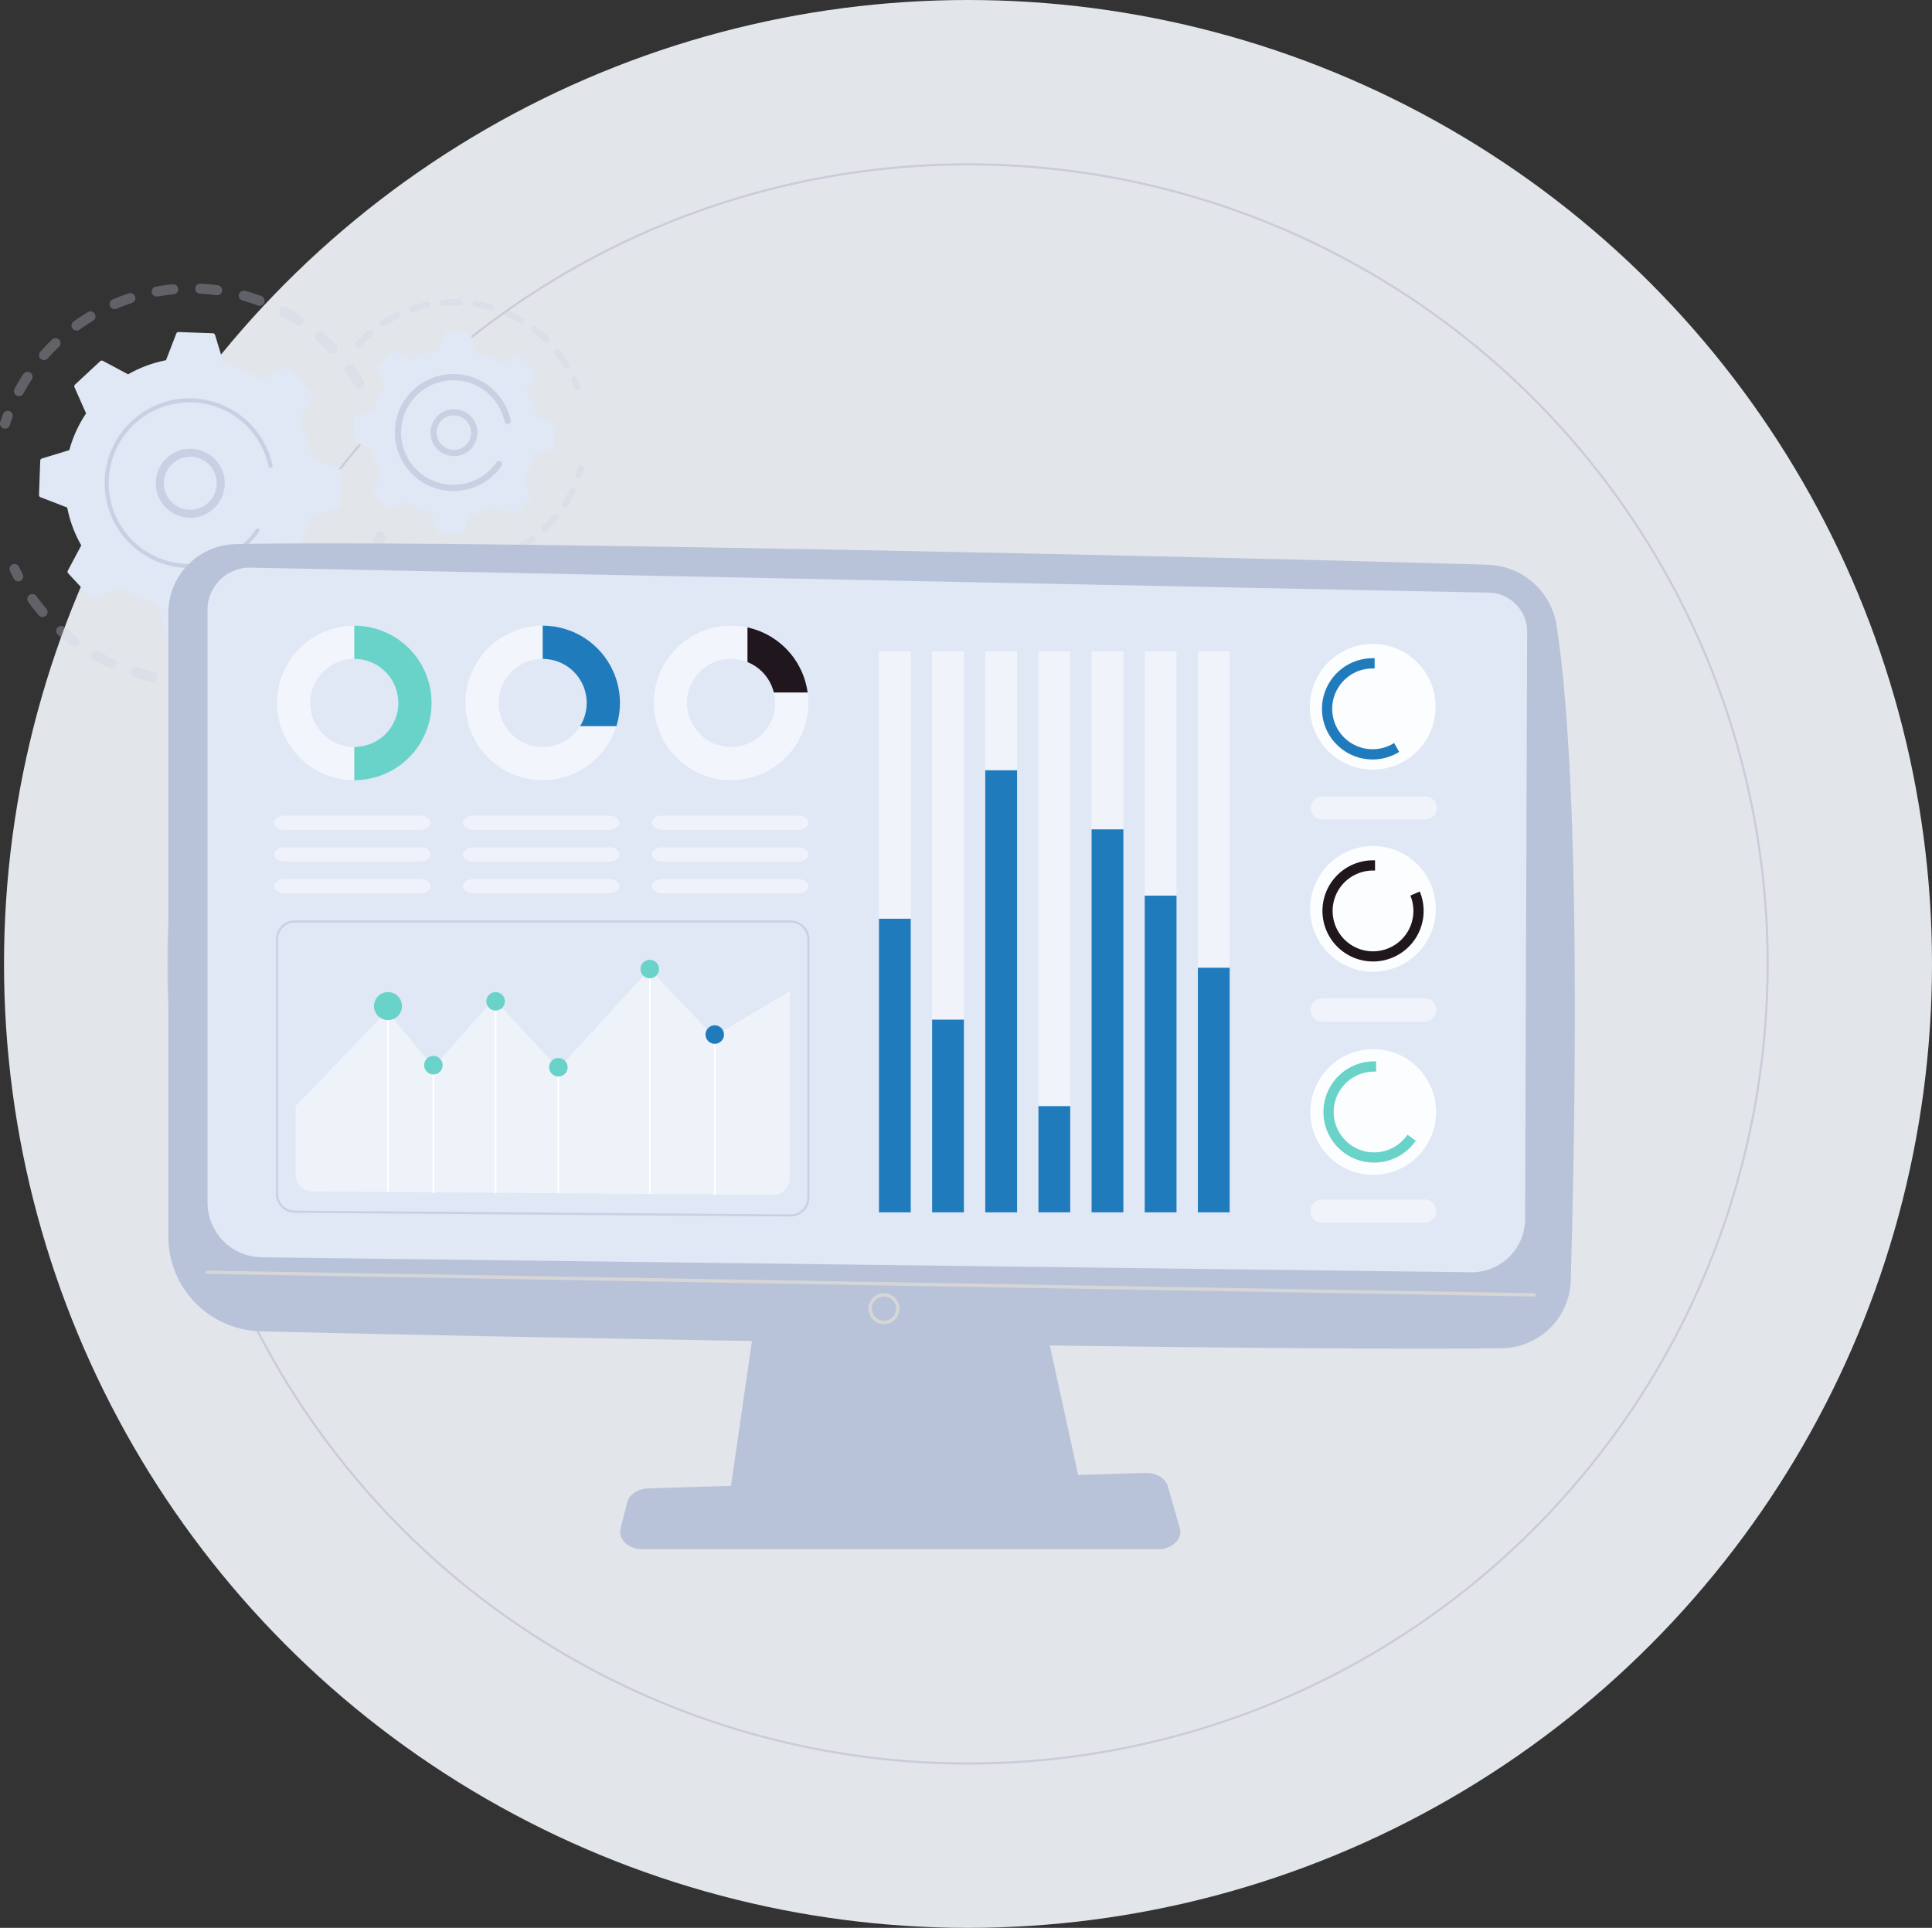 <svg xmlns="http://www.w3.org/2000/svg" width="916.903" height="915"><rect width="100%" height="100%" fill="#333333" stroke="none"/><defs><clipPath id="a"><path data-name="Path 2703" d="M692.9 1268.51a36.676 36.676 0 1 0 36.676 36.676 36.676 36.676 0 0 0-36.676-36.676Zm0 57.571a20.9 20.9 0 1 1 20.9-20.9 20.9 20.9 0 0 1-20.9 20.9Z" transform="translate(-656.223 -1268.51)" fill="#fff" opacity=".57"/></clipPath><clipPath id="b"><path data-name="Path 2705" d="M1072.723 1268.51a36.676 36.676 0 1 0 36.676 36.676 36.676 36.676 0 0 0-36.676-36.676Zm0 57.571a20.9 20.9 0 1 1 20.9-20.9 20.9 20.9 0 0 1-20.9 20.9Z" transform="translate(-1036.047 -1268.51)" fill="#fff" opacity=".57"/></clipPath><clipPath id="c"><path data-name="Path 2707" d="M1452.546 1268.51a36.676 36.676 0 1 0 36.676 36.676 36.676 36.676 0 0 0-36.676-36.676Zm0 57.571a20.9 20.9 0 1 1 20.9-20.9 20.9 20.9 0 0 1-20.9 20.9Z" transform="translate(-1415.87 -1268.51)" fill="#fff" opacity=".57"/></clipPath></defs><g data-name="Group 3467"><circle data-name="Ellipse 24" cx="457.5" cy="457.5" r="457.5" transform="translate(1.903)" fill="#f5f8fe" opacity=".9"/><g data-name="Background" transform="translate(80.362 78.46)"><circle data-name="Ellipse 24" cx="379.5" cy="379.5" r="379.5" transform="translate(-.46 -.459)" fill="none" stroke="#cbcbd9"/></g><g data-name="Group 3420"><g data-name="Group 3392"><g data-name="Group 3386"><g data-name="Group 3382" opacity=".3" fill="#c8d1e3"><path data-name="Path 2679" d="M171.666 183.948a2.387 2.387 0 0 1-3.279-.808 91.081 91.081 0 0 0-4.282-6.443 2.388 2.388 0 0 1 .489-3.308l.037-.028a2.388 2.388 0 0 1 3.336.526 95.82 95.82 0 0 1 4.507 6.782 2.388 2.388 0 0 1-.6 3.137 2.292 2.292 0 0 1-.208.142Zm-15.633-16.882a91.15 91.15 0 0 0-5.592-5.342 2.388 2.388 0 1 1 3.149-3.59 96.25 96.25 0 0 1 5.885 5.621 2.388 2.388 0 0 1-.066 3.377 2.462 2.462 0 0 1-.216.184 2.388 2.388 0 0 1-3.16-.251Zm-15.587-12.947a89.976 89.976 0 0 0-6.642-3.958 2.388 2.388 0 1 1 2.266-4.2 94.933 94.933 0 0 1 6.994 4.169 2.388 2.388 0 1 1-2.619 3.993Zm-18.092-9.135a90.4 90.4 0 0 0-7.362-2.376 2.388 2.388 0 0 1 1.271-4.6 96.736 96.736 0 0 1 7.751 2.5 2.388 2.388 0 0 1-1.659 4.479Zm-19.676-4.877a91.677 91.677 0 0 0-7.706-.686 2.388 2.388 0 1 1 .223-4.77c2.7.126 5.433.369 8.108.722a2.388 2.388 0 1 1-.625 4.734Zm-20.264-.4a91.185 91.185 0 0 0-7.665 1.036 2.388 2.388 0 0 1-.84-4.7 96.094 96.094 0 0 1 8.067-1.09 2.388 2.388 0 0 1 .438 4.756ZM7.867 187.722a2.388 2.388 0 0 1-.963-3.237 94.521 94.521 0 0 1 4.184-6.989 2.388 2.388 0 0 1 3.988 2.626 90.25 90.25 0 0 0-3.972 6.637 2.385 2.385 0 0 1-3.237.963Zm54.709-43.917c-2.44.8-4.874 1.711-7.236 2.716a2.39 2.39 0 1 1-1.869-4.4 94.85 94.85 0 0 1 7.62-2.86 2.388 2.388 0 1 1 1.484 4.539Zm-43.245 26.543a2.388 2.388 0 0 1-.214-3.37c1.785-2.027 3.682-4 5.636-5.877a2.388 2.388 0 0 1 3.3 3.449 91.62 91.62 0 0 0-5.356 5.585 2.39 2.39 0 0 1-3.37.213Zm24.825-18.121a90.897 90.897 0 0 0-6.45 4.266 2.388 2.388 0 0 1-2.843-3.836l.041-.03a95.545 95.545 0 0 1 6.789-4.493 2.388 2.388 0 0 1 2.676 3.948c-.068.055-.143.103-.213.148Z"/><path data-name="Path 2680" d="M3.832 202.931a2.373 2.373 0 0 0 .827-1.162 92.01 92.01 0 0 1 1.225-3.514 2.388 2.388 0 1 0-4.476-1.662 94.702 94.702 0 0 0-1.289 3.7 2.388 2.388 0 0 0 3.714 2.642Z"/></g><g data-name="Group 3383" opacity=".3" fill="#c8d1e3"><path data-name="Path 2681" d="M10.098 275.461a2.389 2.389 0 0 0 .664-3.024 87.386 87.386 0 0 1-1.681-3.32 2.388 2.388 0 1 0-4.3 2.069 100.555 100.555 0 0 0 1.77 3.5 2.388 2.388 0 0 0 3.23.986 2.451 2.451 0 0 0 .317-.211Z"/><path data-name="Path 2682" d="M144.47 308.758a2.388 2.388 0 1 1-2.693-3.944 91.512 91.512 0 0 0 6.1-4.552 2.388 2.388 0 0 1 3.01 3.709q-1.29 1.047-2.6 2.042a94.94 94.94 0 0 1-3.817 2.745Zm12.57-13.547a2.387 2.387 0 0 1-.108-3.375 92.908 92.908 0 0 0 4.971-5.766 2.388 2.388 0 1 1 3.745 2.963 95.974 95.974 0 0 1-5.232 6.069 2.414 2.414 0 0 1-.3.272 2.388 2.388 0 0 1-3.074-.159Zm-23.792 20.131a95.383 95.383 0 0 1-7.316 3.265 2.388 2.388 0 1 1-1.76-4.44 90.142 90.142 0 0 0 6.948-3.1 2.388 2.388 0 0 1 2.129 4.275Zm36.489-36.2a2.388 2.388 0 0 1-.847-3.269 90.501 90.501 0 0 0 3.579-6.715 2.388 2.388 0 0 1 4.305 2.065 94.982 94.982 0 0 1-3.769 7.072 2.385 2.385 0 0 1-3.269.847Zm-56.194 43.415a95.018 95.018 0 0 1-7.853 1.575 2.388 2.388 0 1 1-.742-4.717c2.5-.393 5.01-.9 7.458-1.5a2.388 2.388 0 1 1 1.136 4.639Zm-20.809 2.718a96.758 96.758 0 0 1-8.008-.174 2.388 2.388 0 1 1 .3-4.766c2.52.16 5.081.216 7.609.166a2.387 2.387 0 1 1 .095 4.774Zm-20.908-1.881a96.452 96.452 0 0 1-7.779-1.915 2.388 2.388 0 1 1 1.334-4.586 91.178 91.178 0 0 0 7.392 1.819 2.388 2.388 0 0 1-.947 4.681Zm-20-6.4a95.037 95.037 0 0 1-7.173-3.575 2.388 2.388 0 1 1 2.309-4.18 89.615 89.615 0 0 0 6.812 3.394 2.388 2.388 0 1 1-1.948 4.36Zm-18.114-10.641a95.274 95.274 0 0 1-6.205-5.064 2.388 2.388 0 1 1 3.172-3.57 89.64 89.64 0 0 0 5.894 4.81 2.388 2.388 0 1 1-2.861 3.823Zm-15.32-14.344a97.187 97.187 0 0 1-3.7-4.587q-.641-.846-1.26-1.7a2.361 2.361 0 0 1 .535-3.334 2.388 2.388 0 0 1 3.334.535q.588.813 1.2 1.618a90.306 90.306 0 0 0 3.516 4.361 2.387 2.387 0 0 1-.257 3.367 3.339 3.339 0 0 1-.115.093 2.388 2.388 0 0 1-3.25-.347Z"/><path data-name="Path 2683" d="M180.776 260.247a2.38 2.38 0 0 0 .832-1.174c.394-1.231.77-2.494 1.117-3.753a2.388 2.388 0 0 0-4.6-1.268c-.33 1.2-.687 2.4-1.061 3.565a2.387 2.387 0 0 0 3.716 2.631Z"/></g><g data-name="Group 3385"><path data-name="Path 2684" d="M162.079 223.832a1.116 1.116 0 0 0-.714-1.082l-12.667-4.894a59.178 59.178 0 0 0-6.682-17.968l6.384-11.979a1.116 1.116 0 0 0-.167-1.285l-11.1-11.931a1.115 1.115 0 0 0-1.269-.261l-12.411 5.5a59.169 59.169 0 0 0-17.436-7.968l-3.959-12.993a1.116 1.116 0 0 0-1.027-.79l-16.282-.592a1.116 1.116 0 0 0-1.082.714l-4.891 12.672a59.156 59.156 0 0 0-17.968 6.682l-11.979-6.384a1.116 1.116 0 0 0-1.285.168l-11.932 11.091a1.116 1.116 0 0 0-.26 1.269l5.5 12.411a59.156 59.156 0 0 0-7.968 17.436l-12.993 3.959a1.115 1.115 0 0 0-.793 1.025l-.592 16.282a1.116 1.116 0 0 0 .713 1.081l12.672 4.891a59.154 59.154 0 0 0 6.682 17.968l-6.384 11.979a1.116 1.116 0 0 0 .167 1.285l11.1 11.932a1.116 1.116 0 0 0 1.269.26l12.411-5.5a59.169 59.169 0 0 0 17.436 7.968l3.959 12.993a1.116 1.116 0 0 0 1.027.79l16.282.591a1.116 1.116 0 0 0 1.082-.713l4.891-12.672a59.173 59.173 0 0 0 17.968-6.682l11.979 6.384a1.117 1.117 0 0 0 1.285-.168l11.932-11.1a1.116 1.116 0 0 0 .26-1.269l-5.5-12.411a59.171 59.171 0 0 0 7.968-17.436l12.993-3.959a1.116 1.116 0 0 0 .79-1.027Z" fill="#e0e7f5"/><g data-name="Group 3384"><path data-name="Path 2685" d="M98.171 243.736a16.368 16.368 0 1 1 2.019-1.308 16.4 16.4 0 0 1-2.019 1.308ZM78.237 225.86a12.557 12.557 0 1 0 6.015-7.5 12.743 12.743 0 0 0-1.563 1.013 12.465 12.465 0 0 0-4.452 6.487Z" fill="#c8d1e3"/></g><path data-name="Path 2686" d="M114.203 261.483a40.983 40.983 0 0 0 3.169-2.662q.481-.446.947-.909a40.532 40.532 0 0 0 4.2-4.891l.052-.071c.049-.067.1-.134.145-.2.094-.131.187-.263.28-.4a.955.955 0 0 0-.021-1.123.966.966 0 0 0-.216-.207.956.956 0 0 0-1.329.237 38.4 38.4 0 0 1-41.186 15.172 38.121 38.121 0 0 1-18.388-10.98 38.925 38.925 0 0 1-2.539-3.023 38.361 38.361 0 0 1 58.72-49.22 38.369 38.369 0 0 1 9.432 18.126.955.955 0 1 0 1.868-.4 40.273 40.273 0 1 0-71.547 32.641 41.152 41.152 0 0 0 2.665 3.173 40.277 40.277 0 0 0 53.743 4.73Z" fill="#c8d1e3"/></g></g><g data-name="Group 3391"><g data-name="Group 3387" opacity=".3" fill="#c8d1e3"><path data-name="Path 2687" d="M274.823 184.781a1.474 1.474 0 0 0 .488-1.7 63.766 63.766 0 0 0-1.443-3.487 1.475 1.475 0 0 0-2.69 1.21c.49 1.089.953 2.207 1.376 3.324a1.476 1.476 0 0 0 1.9.856 1.5 1.5 0 0 0 .369-.203Z"/><path data-name="Path 2688" d="M269.718 174.67a1.475 1.475 0 0 1-2.026-.494 61.271 61.271 0 0 0-3.481-5.116q-.392-.518-.8-1.031a1.476 1.476 0 0 1 .242-2.072 1.527 1.527 0 0 1 2.072.243q.425.537.836 1.08a63.954 63.954 0 0 1 3.649 5.365 1.474 1.474 0 0 1-.368 1.941 3.333 3.333 0 0 1-.124.084Zm-11.3-12.223a61.084 61.084 0 0 0-5.637-4.929 1.475 1.475 0 0 1 1.8-2.336 63.9 63.9 0 0 1 5.91 5.167 1.476 1.476 0 0 1 .012 2.087 1.536 1.536 0 0 1-.16.139 1.475 1.475 0 0 1-1.927-.128Zm-11.843-9.123a60.509 60.509 0 0 0-6.677-3.393 1.475 1.475 0 0 1 1.171-2.708 63.6 63.6 0 0 1 7 3.558 1.476 1.476 0 0 1-1.5 2.542Zm-13.723-5.934a60.834 60.834 0 0 0-7.3-1.655 1.475 1.475 0 0 1 .472-2.912 63.926 63.926 0 0 1 7.659 1.736 1.475 1.475 0 0 1-.828 2.831Zm-14.756-2.4a61.412 61.412 0 0 0-7.486.168 1.475 1.475 0 1 1-.246-2.939 64.536 64.536 0 0 1 7.846-.177 1.475 1.475 0 0 1-.114 2.948Zm-14.892 1.251a60.5 60.5 0 0 0-7.212 1.987 1.475 1.475 0 0 1-.959-2.79 63.487 63.487 0 0 1 7.565-2.084 1.475 1.475 0 0 1 .605 2.887Zm-14.128 4.853a60.6 60.6 0 0 0-6.509 3.7 1.476 1.476 0 0 1-1.613-2.471 64.008 64.008 0 0 1 6.825-3.879 1.475 1.475 0 0 1 1.54 2.5 1.5 1.5 0 0 1-.245.145Zm-20.015 13.43a1.474 1.474 0 0 1-.08-2.084 64.145 64.145 0 0 1 4.9-4.749c.259-.229.521-.452.784-.675a1.475 1.475 0 0 1 1.9 2.257c-.248.208-.493.419-.741.637a61.124 61.124 0 0 0-4.676 4.534 1.441 1.441 0 0 1-.193.175 1.475 1.475 0 0 1-1.896-.101Z"/></g><g data-name="Group 3388" opacity=".3" fill="#c8d1e3"><path data-name="Path 2689" d="M253.49 256.998a64.174 64.174 0 0 1-6.48 4.2 1.475 1.475 0 1 1-1.451-2.569 60.968 60.968 0 0 0 6.181-4 1.475 1.475 0 0 1 1.766 2.363Zm3.847-5.012a1.474 1.474 0 0 1 .063-2.084 61.681 61.681 0 0 0 5.053-5.364 1.475 1.475 0 0 1 2.265 1.891 64.52 64.52 0 0 1-5.3 5.621 1.475 1.475 0 0 1-2.085-.063Zm-17.274 12.59a63.977 63.977 0 0 1-7.3 2.507 1.475 1.475 0 0 1-.787-2.844 61.148 61.148 0 0 0 6.969-2.39 1.475 1.475 0 1 1 1.123 2.727Zm27.2-23.933a1.475 1.475 0 0 1-.44-2.039 60.583 60.583 0 0 0 3.608-6.423 1.475 1.475 0 1 1 2.655 1.284 63.279 63.279 0 0 1-3.784 6.737 1.475 1.475 0 0 1-2.039.44Zm-42.06 28.039a64.107 64.107 0 0 1-7.692.676 1.475 1.475 0 1 1-.08-2.949 60.708 60.708 0 0 0 7.336-.645 1.475 1.475 0 0 1 .436 2.918Zm-15.409.423a64.492 64.492 0 0 1-7.632-1.183 1.474 1.474 0 1 1 .627-2.881 61.714 61.714 0 0 0 7.281 1.127 1.475 1.475 0 0 1-.276 2.937Zm-15.068-3.279a63.727 63.727 0 0 1-7.128-2.981 1.475 1.475 0 0 1 1.3-2.647 60.364 60.364 0 0 0 6.8 2.842 1.474 1.474 0 0 1 .907 1.878 1.458 1.458 0 0 1-.5.69 1.475 1.475 0 0 1-1.375.222Z"/><path data-name="Path 2690" d="M275.534 226.954a1.467 1.467 0 0 0 .505-.7c.407-1.2.779-2.408 1.109-3.6a1.476 1.476 0 0 0-2.845-.784c-.314 1.141-.67 2.3-1.057 3.438a1.475 1.475 0 0 0 2.288 1.649Z"/></g><g data-name="Group 3390"><path data-name="Path 2691" d="M263.45 201.609a.747.747 0 0 0-.477-.724l-8.48-3.273a39.591 39.591 0 0 0-4.471-12.023l4.272-8.016a.746.746 0 0 0-.112-.86l-7.424-7.984a.746.746 0 0 0-.849-.174l-8.3 3.679a39.587 39.587 0 0 0-11.667-5.332l-2.649-8.694a.747.747 0 0 0-.687-.529l-10.9-.4a.747.747 0 0 0-.724.478l-3.273 8.479a39.581 39.581 0 0 0-12.023 4.471l-8.016-4.272a.747.747 0 0 0-.86.112l-7.984 7.424a.746.746 0 0 0-.174.849l3.679 8.3a39.589 39.589 0 0 0-5.332 11.667l-8.695 2.649a.747.747 0 0 0-.529.687l-.4 10.9a.747.747 0 0 0 .477.724l8.48 3.273a39.581 39.581 0 0 0 4.471 12.023l-4.272 8.016a.746.746 0 0 0 .112.86l7.424 7.984a.747.747 0 0 0 .849.174l8.305-3.679a39.586 39.586 0 0 0 11.667 5.332l2.649 8.695a.747.747 0 0 0 .687.529l10.9.4a.747.747 0 0 0 .724-.477l3.273-8.48a39.59 39.59 0 0 0 12.023-4.471l8.016 4.272a.747.747 0 0 0 .86-.112l7.984-7.424a.746.746 0 0 0 .174-.849l-3.679-8.3a39.6 39.6 0 0 0 5.332-11.667l8.695-2.649a.747.747 0 0 0 .529-.687Z" fill="#e0e7f5"/><g data-name="Group 3389"><path data-name="Path 2692" d="M220.781 215.098a11.12 11.12 0 1 1 1.388-.9 11.4 11.4 0 0 1-1.388.9Zm-12.561-5.833a8.206 8.206 0 0 0 11.142 3.248 8.207 8.207 0 0 0-7.894-14.39 8.341 8.341 0 0 0-1.011.656 8.22 8.22 0 0 0-2.237 10.486Z" fill="#c8d1e3"/></g><path data-name="Path 2693" d="M231.94 227.454a28.249 28.249 0 0 0 2.163-1.817 27.948 27.948 0 0 0 3.735-4.254l.146-.208a1.475 1.475 0 1 0-2.418-1.688 24.9 24.9 0 0 1-3.47 3.989c-.071.066-.143.132-.214.2a24.59 24.59 0 0 1-10.724 5.735 24.97 24.97 0 0 1-6.649.708h-.055l-.169-.006a24.672 24.672 0 0 1-17.284-7.906 25.144 25.144 0 0 1-1.644-1.956 24.834 24.834 0 1 1 44.12-20.13 1.476 1.476 0 0 0 1.749 1.136 1.476 1.476 0 0 0 1.136-1.75 27.784 27.784 0 1 0-49.36 22.52 28.4 28.4 0 0 0 1.838 2.189 27.823 27.823 0 0 0 37.1 3.238Z" fill="#c8d1e3"/></g></g></g><g data-name="Group 3414"><g data-name="Group 3393"><path data-name="Path 2694" d="m360.799 609.378-14.413 99.465h167.219l-21.778-99.465Z" fill="#b8c3d9"/><path data-name="Path 2695" d="M79.902 290.902v296.049a44.91 44.91 0 0 0 43.753 44.9c108.131 2.788 486.323 9.55 589.257 8.032a33.046 33.046 0 0 0 32.534-32.1c1.985-68.776 5.208-234.16-6.721-310.941a34.006 34.006 0 0 0-32.516-28.783c-90.6-2.9-491.508-12.1-594.394-9.791a32.643 32.643 0 0 0-31.913 32.634Z" fill="#b8c3d9"/><path data-name="Path 2696" d="M98.478 289.46v281.267a26.021 26.021 0 0 0 25.632 26.018l573.993 7.091a25.324 25.324 0 0 0 25.7-25.227l.96-278.753a18.52 18.52 0 0 0-18.07-18.584l-587.66-11.873a20.067 20.067 0 0 0-20.555 20.061Z" fill="#e0e7f5"/><path data-name="Path 2697" d="M728.127 615.363h-.014L98.465 604.634a.8.8 0 0 1-.782-.809.808.808 0 0 1 .81-.782l629.648 10.728a.8.8 0 0 1-.013 1.592Z" fill="#d6d6d6"/><path data-name="Path 2698" d="M419.514 628.467a7.347 7.347 0 1 1 7.347-7.348 7.356 7.356 0 0 1-7.347 7.348Zm0-13.1a5.755 5.755 0 1 0 5.755 5.755 5.761 5.761 0 0 0-5.755-5.758Z" fill="#d6d6d6"/><path data-name="Path 2699" d="M549.626 735.294H304.888c-6.649 0-11.641-4.733-10.356-9.817l3.141-12.42c.944-3.735 5.053-6.477 9.934-6.629l235.934-7.362c5.1-.159 9.614 2.548 10.724 6.429l5.661 19.782c1.471 5.138-3.546 10.017-10.3 10.017Z" fill="#b8c3d9"/></g><g data-name="Group 3395"><g data-name="Group 3394" opacity=".53" fill="#fff"><path data-name="Rectangle 1489" d="M417.139 309.121h15.097v266.284h-15.097z"/><path data-name="Rectangle 1490" d="M442.365 309.121h15.097v266.284h-15.097z"/><path data-name="Rectangle 1491" d="M467.59 309.121h15.097v266.284H467.59z"/><path data-name="Rectangle 1492" d="M492.816 309.121h15.097v266.284h-15.097z"/><path data-name="Rectangle 1493" d="M518.042 309.121h15.097v266.284h-15.097z"/><path data-name="Rectangle 1494" d="M543.268 309.121h15.097v266.284h-15.097z"/><path data-name="Rectangle 1495" d="M568.493 309.121h15.097v266.284h-15.097z"/></g><path data-name="Rectangle 1496" fill="#207bbd" d="M417.139 436.048h15.097v139.357h-15.097z"/><path data-name="Rectangle 1497" fill="#207bbd" d="M442.365 483.943h15.097v91.462h-15.097z"/><path data-name="Rectangle 1498" fill="#207bbd" d="M467.59 365.575h15.097v209.831H467.59z"/><path data-name="Rectangle 1499" fill="#207bbd" d="M492.816 524.996h15.097v50.409h-15.097z"/><path data-name="Rectangle 1500" fill="#207bbd" d="M518.042 393.627h15.097v181.778h-15.097z"/><path data-name="Rectangle 1501" fill="#207bbd" d="M543.268 425.101h15.097v150.304h-15.097z"/><path data-name="Rectangle 1502" fill="#207bbd" d="M568.493 459.312h15.097v116.094h-15.097z"/></g><g data-name="Group 3405"><g data-name="Group 3398"><g data-name="Group 3397"><path data-name="Path 2702" d="M168.147 296.954a36.676 36.676 0 1 0 36.676 36.676 36.676 36.676 0 0 0-36.676-36.676Zm0 57.571a20.9 20.9 0 1 1 20.9-20.9 20.9 20.9 0 0 1-20.9 20.9Z" fill="#fff" opacity=".57"/><g data-name="Group 3396" clip-path="url(#a)" transform="translate(131.47 296.954)"><path data-name="Rectangle 1503" fill="#69d2c9" d="M36.676-7.39h57.728v82.105H36.676z"/></g></g></g><g data-name="Group 3401"><g data-name="Group 3400"><path data-name="Path 2704" d="M257.551 296.954a36.676 36.676 0 1 0 36.676 36.676 36.676 36.676 0 0 0-36.676-36.676Zm0 57.571a20.9 20.9 0 1 1 20.9-20.9 20.9 20.9 0 0 1-20.9 20.9Z" fill="#fff" opacity=".57"/><g data-name="Group 3399" clip-path="url(#b)" transform="translate(220.875 296.954)"><path data-name="Rectangle 1504" fill="#207bbd" d="M36.676-16.211h57.728v63.926H36.676z"/></g></g></g><g data-name="Group 3404"><g data-name="Group 3403"><path data-name="Path 2706" d="M346.957 296.954a36.676 36.676 0 1 0 36.676 36.676 36.676 36.676 0 0 0-36.676-36.676Zm0 57.571a20.9 20.9 0 1 1 20.9-20.9 20.9 20.9 0 0 1-20.9 20.9Z" fill="#fff" opacity=".57"/><g data-name="Group 3402" clip-path="url(#c)" transform="translate(310.281 296.954)"><path data-name="Rectangle 1505" fill="#1f161e" d="M44.459-4.337h49.946v36.053H44.459z"/></g></g></g></g><g data-name="Group 3406" transform="translate(131.47 437.339)"><path data-name="Path 2708" d="M243.651 139.54 8.386 137.773a8.449 8.449 0 0 1-8.385-8.449V8.449A8.449 8.449 0 0 1 8.45 0h235.264a8.449 8.449 0 0 1 8.449 8.449v122.639a8.449 8.449 0 0 1-8.512 8.452Z" fill="none" stroke="#c8d1e3"/><path data-name="Path 2709" d="M207.159 54.575 176.906 22.59l-43.378 47.18-30.608-33.026-28.706 32.451-22.013-26.744L8.818 87.618v32.662a7.858 7.858 0 0 0 7.8 7.858l218.813 1.644a7.858 7.858 0 0 0 7.917-7.858V33.068Z" fill="#fff" opacity=".44"/><path data-name="Rectangle 1506" fill="#fff" d="M207.344 53.685h.796v76.097h-.796z"/><path data-name="Rectangle 1507" fill="#fff" d="M176.508 22.59h.796v106.752h-.796z"/><path data-name="Rectangle 1508" fill="#fff" d="M133.13 69.195h.796v59.822h-.796z"/><path data-name="Rectangle 1509" fill="#fff" d="M103.335 37.914h.796v91.103h-.796z"/><path data-name="Rectangle 1510" fill="#fff" d="M73.816 68.225h.796v60.792h-.796z"/><path data-name="Rectangle 1511" fill="#fff" d="M52.269 40.182h.796v88.251h-.796z"/><circle data-name="Ellipse 165" cx="6.648" cy="6.648" r="6.648" transform="rotate(-67.5 54.751 -11.021)" fill="#69d2c9"/><path data-name="Path 2710" d="M78.592 68.225a4.379 4.379 0 1 1-4.379-4.379 4.379 4.379 0 0 1 4.379 4.379Z" fill="#69d2c9"/><path data-name="Path 2711" d="M108.112 37.914a4.379 4.379 0 1 1-4.379-4.379 4.379 4.379 0 0 1 4.379 4.379Z" fill="#69d2c9"/><path data-name="Path 2712" d="M137.907 69.194a4.379 4.379 0 1 1-4.379-4.379 4.379 4.379 0 0 1 4.379 4.379Z" fill="#69d2c9"/><path data-name="Path 2713" d="M181.285 22.59a4.379 4.379 0 1 1-4.379-4.379 4.379 4.379 0 0 1 4.379 4.379Z" fill="#69d2c9"/><path data-name="Path 2714" d="M212.12 53.686a4.379 4.379 0 1 1-4.379-4.379 4.379 4.379 0 0 1 4.379 4.379Z" fill="#207bbd"/></g><g data-name="Group 3407" opacity=".48" fill="#fff"><path data-name="Path 2715" d="M199.449 417.215h-64.492c-2.7 0-4.885 1.523-4.885 3.4s2.187 3.4 4.885 3.4h64.493c2.7 0 4.885-1.523 4.885-3.4s-2.188-3.4-4.886-3.4Z"/><path data-name="Path 2716" d="M199.449 402.152h-64.492c-2.7 0-4.885 1.523-4.885 3.4s2.187 3.4 4.885 3.4h64.493c2.7 0 4.885-1.523 4.885-3.4s-2.188-3.4-4.886-3.4Z"/><path data-name="Path 2717" d="M199.449 387.089h-64.492c-2.7 0-4.885 1.523-4.885 3.4s2.187 3.4 4.885 3.4h64.493c2.7 0 4.885-1.523 4.885-3.4s-2.188-3.4-4.886-3.4Z"/></g><g data-name="Group 3408" opacity=".48" fill="#fff"><path data-name="Path 2718" d="M289.099 417.215h-64.493c-2.7 0-4.885 1.523-4.885 3.4s2.187 3.4 4.885 3.4h64.493c2.7 0 4.885-1.523 4.885-3.4s-2.187-3.4-4.885-3.4Z"/><path data-name="Path 2719" d="M289.099 402.152h-64.493c-2.7 0-4.885 1.523-4.885 3.4s2.187 3.4 4.885 3.4h64.493c2.7 0 4.885-1.523 4.885-3.4s-2.187-3.4-4.885-3.4Z"/><path data-name="Path 2720" d="M289.099 387.089h-64.493c-2.7 0-4.885 1.523-4.885 3.4s2.187 3.4 4.885 3.4h64.493c2.7 0 4.885-1.523 4.885-3.4s-2.187-3.4-4.885-3.4Z"/></g><g data-name="Group 3409" opacity=".48" fill="#fff"><path data-name="Path 2721" d="M378.748 417.215h-64.493c-2.7 0-4.885 1.523-4.885 3.4s2.187 3.4 4.885 3.4h64.493c2.7 0 4.885-1.523 4.885-3.4s-2.188-3.4-4.885-3.4Z"/><path data-name="Path 2722" d="M378.748 402.152h-64.493c-2.7 0-4.885 1.523-4.885 3.4s2.187 3.4 4.885 3.4h64.493c2.7 0 4.885-1.523 4.885-3.4s-2.188-3.4-4.885-3.4Z"/><path data-name="Path 2723" d="M378.748 387.089h-64.493c-2.7 0-4.885 1.523-4.885 3.4s2.187 3.4 4.885 3.4h64.493c2.7 0 4.885-1.523 4.885-3.4s-2.188-3.4-4.885-3.4Z"/></g><g data-name="Group 3413"><g data-name="Group 3410" transform="translate(609.41 389.169)"><circle data-name="Ellipse 166" cx="29.841" cy="29.841" r="29.841" transform="translate(12.361 12.361)" fill="#fcfdfe"/><path data-name="Path 2724" d="M59.934 35.896a19.169 19.169 0 1 1-17.732-11.885q.487 0 .967.025v-4.859a25.855 25.855 0 0 0-.967-.021 24.007 24.007 0 1 0 22.189 14.8Z" fill="#1f161e"/><path data-name="Path 2725" d="M66.73 84.685H18.101a5.527 5.527 0 1 0 0 11.054H66.73a5.527 5.527 0 1 0 0-11.054Z" fill="#fff" opacity=".5"/></g><g data-name="Group 3411" transform="translate(609.282 293.256)"><circle data-name="Ellipse 167" cx="29.841" cy="29.841" r="29.841" transform="translate(12.361 12.361)" fill="#fcfdfe"/><path data-name="Path 2726" d="M52.349 59.396a19.167 19.167 0 1 1-10.213-35.385c.324 0 .646.009.967.025v-4.857a23.876 23.876 0 0 0-.967-.021 24.023 24.023 0 1 0 12.622 44.466Z" fill="#207bbd"/><path data-name="Path 2727" d="M66.986 84.685H18.357a5.527 5.527 0 1 0 0 11.053h48.629a5.527 5.527 0 1 0 0-11.053Z" fill="#fff" opacity=".5"/></g><g data-name="Group 3412" transform="translate(609.517 485.571)"><circle data-name="Ellipse 168" cx="29.841" cy="29.841" r="29.841" transform="translate(12.361 12.361)" fill="#fff" opacity=".91"/><path data-name="Path 2728" d="M58.454 52.979a19.168 19.168 0 1 1-15.852-29.945c.324 0 .646.009.967.024v-4.859a23.876 23.876 0 0 0-.967-.021 24.023 24.023 0 1 0 19.786 37.649Z" fill="#69d2c9"/><path data-name="Path 2729" d="M17.888 94.761h48.63a5.527 5.527 0 0 0 0-11.054h-48.63a5.527 5.527 0 1 0 0 11.054Z" fill="#fff" opacity=".5"/></g></g></g></g></g></svg>